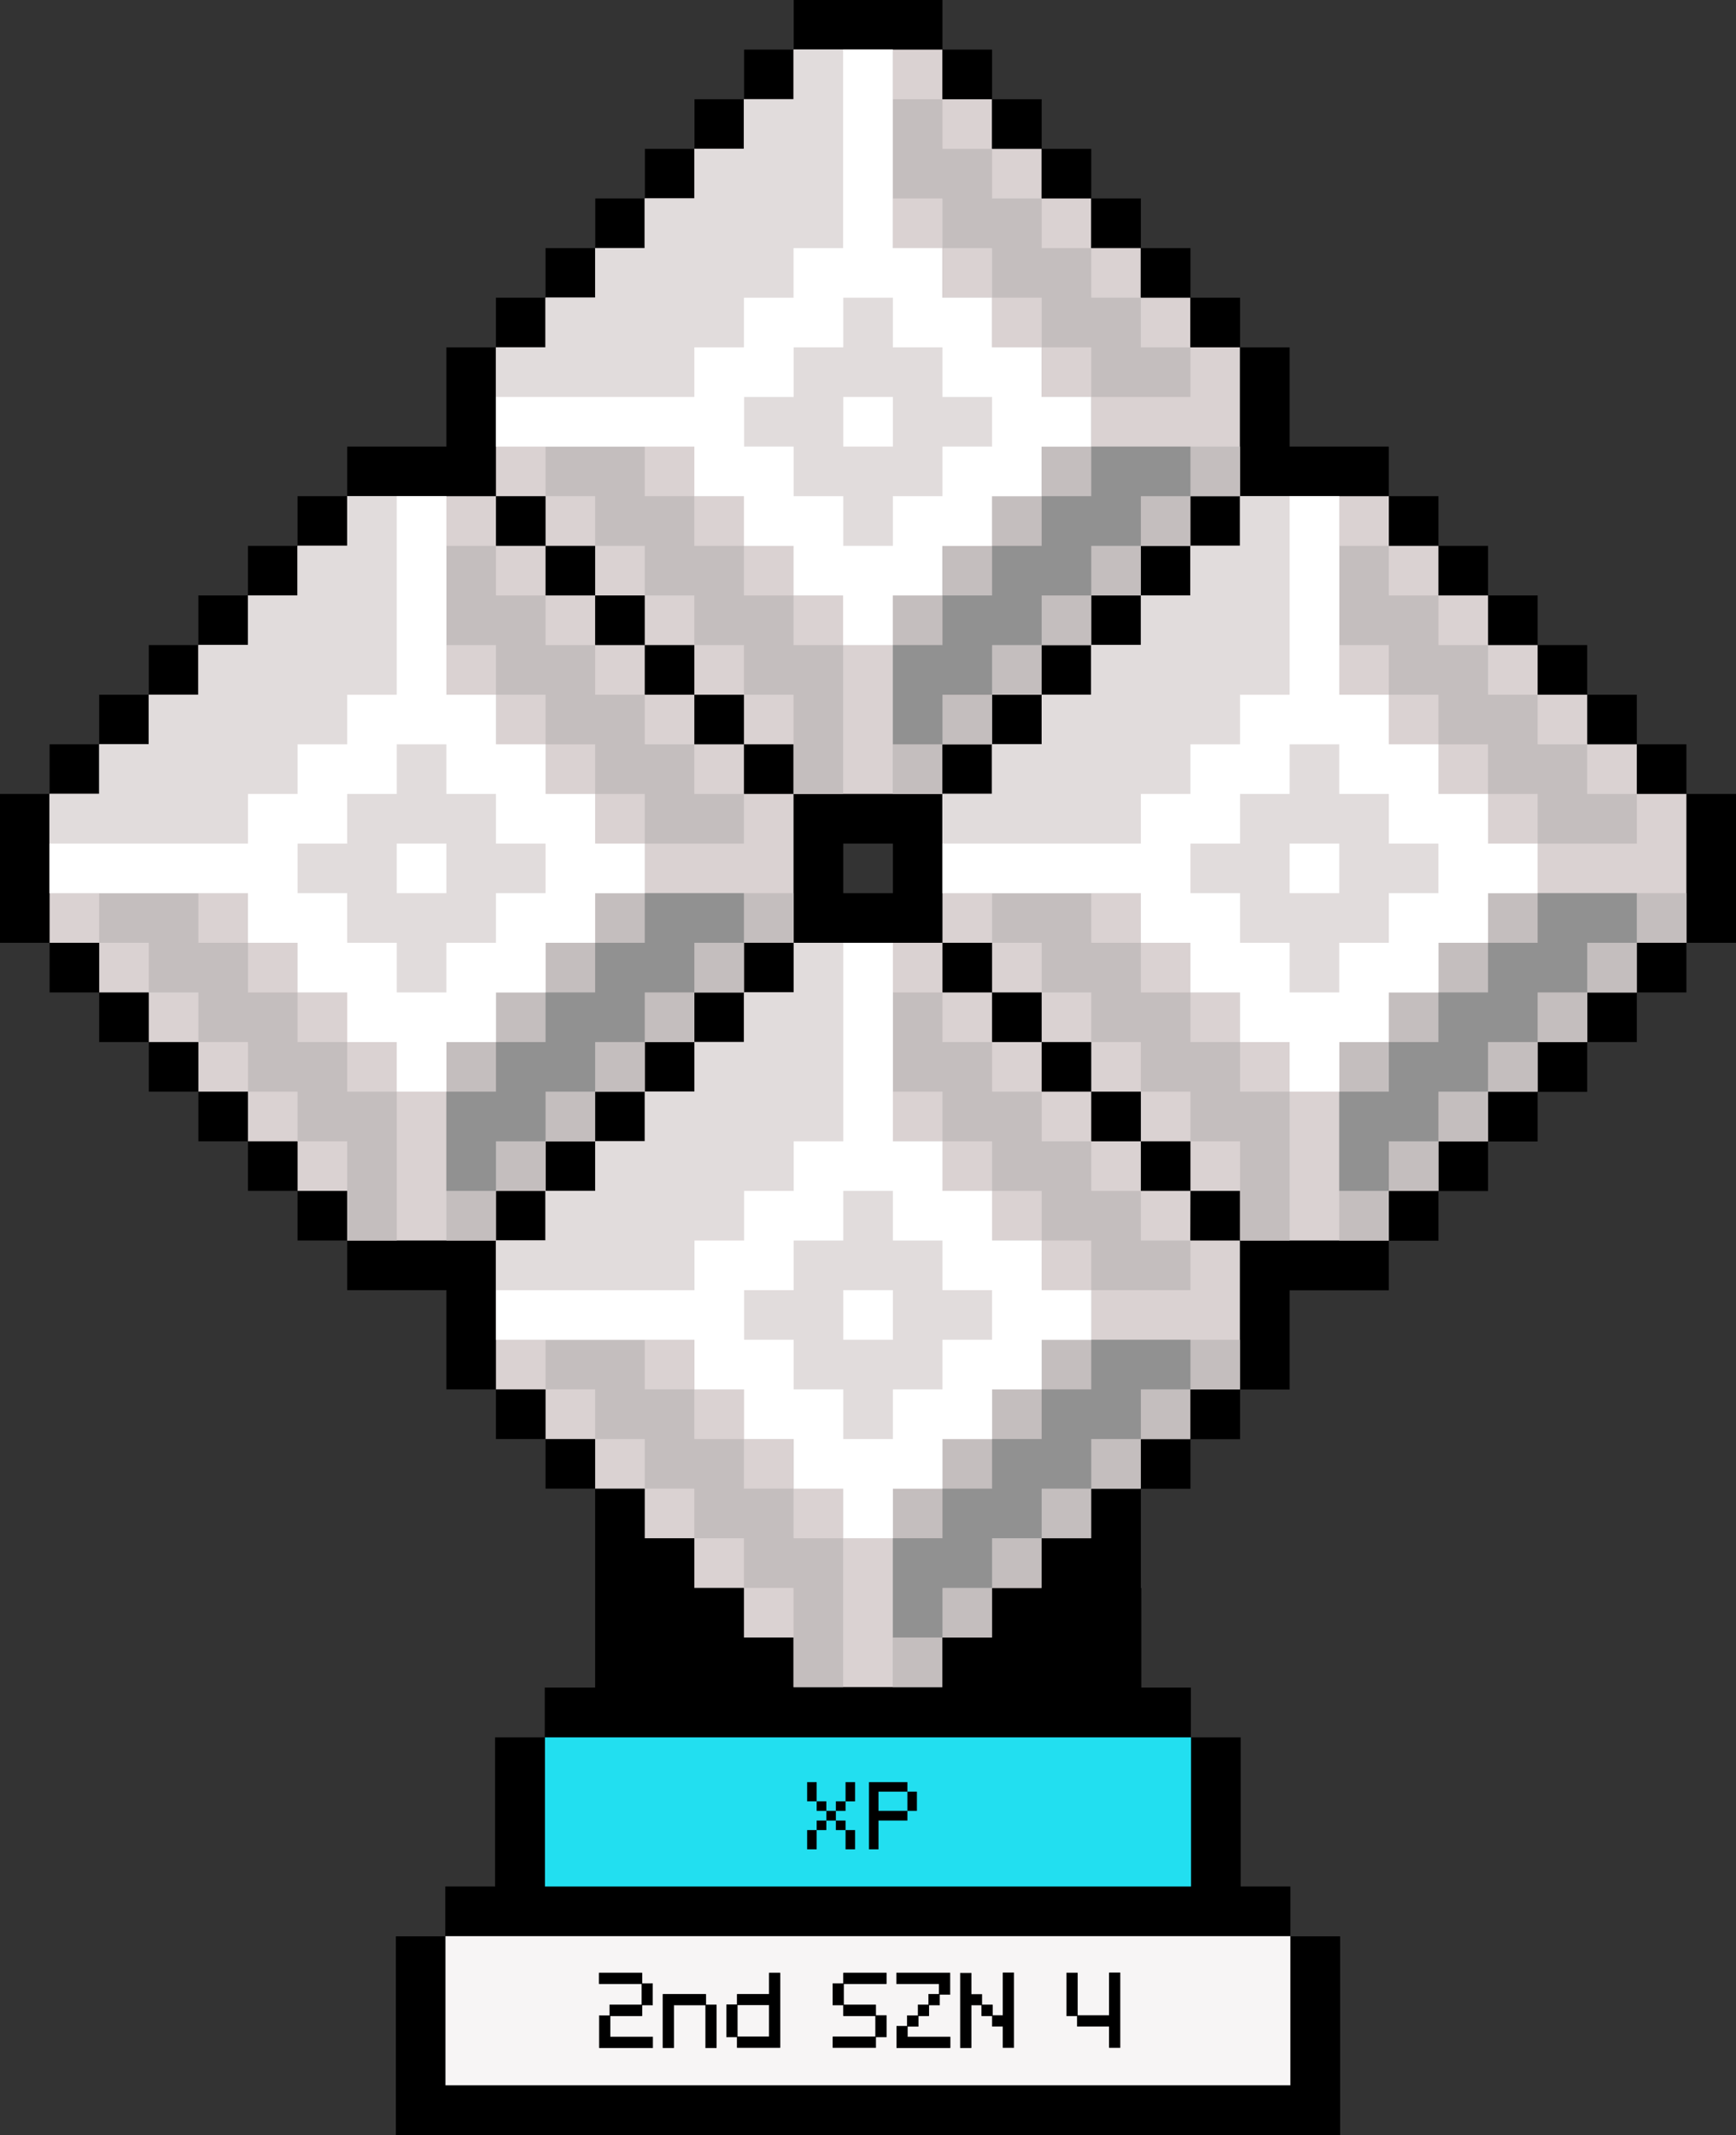 <svg xmlns="http://www.w3.org/2000/svg" xmlns:xlink="http://www.w3.org/1999/xlink" viewBox="0 0 1148.1 1411.4"><rect x="0" y="0" width="1148.1" height="1411.4" fill="#333333" stroke="none"/><path d="M1115.3 524.8V492h-32.8v-32.8h-32.8v-32.8h-32.8v-32.8h-32.8v-32.8h-32.8V328h-32.8v-32.8h-65.6v-65.6h-32.8v-32.8h-32.8V164h-32.8v-32.8h-32.8V98.4h-32.8V65.6h-32.8V32.8h-32.8V0h-98.4v32.8h-32.8v32.8h-32.8v32.8h-32.8v32.8h-32.8V164h-32.9v32.8H328v32.8h-32.8v65.6h-65.6V328h-32.8v32.8H164v32.8h-32.8v32.8H98.4v32.8H65.6V492H32.8v32.8H0v98.4h32.8V656h32.8v32.8h32.8v32.8h32.8v32.8H164v32.8h32.8V820h32.8v32.8h65.6v65.6H328v32.8h32.8V984h32.8v131.5h-33.3v32.9h-32.9v98.6h-32.9v32.9h-32.7v131.5h624.5v-131.5h-32.9V1247h-32.9v-98.6h-32.9v-32.9h-32.8v-65.8h-.3v-65.6h32.8v-32.8h32.8v-32.8h32.8v-65.6h65.6v-32.8h32.8v-32.8h32.8v-32.8h32.8v-32.8h32.8v-32.9h32.8V656h32.8v-32.8h32.8v-98.4h-32.8zm-557.6 32.8h32.8v32.8h-32.8v-32.8z"/><path d="M360.4 1148.4v98.6h427.3v-98.6H360.4z" fill="#22dff0"/><path d="M294.6 1279.8v98.6h558.8v-98.6H294.6z" fill="#f7f5f5"/><g fill="#dad2d2"><path d="M360.8 360.8h32.8v32.8h32.8v32.8h32.8v32.8H492V492h32.8v32.8h98.4V492H656v-32.8h32.8v-32.8h32.8v-32.8h32.8v-32.8h32.8V328H820v-98.4h-32.8v-32.8h-32.8V164h-32.8v-32.8h-32.8V98.4H656V65.6h-32.8V32.8h-98.4v32.8H492v32.8h-32.8v32.8h-32.8V164h-32.8v32.8h-32.8v32.8H328V328h32.8v32.8zm721.7 164V492h-32.8v-32.8h-32.8v-32.8h-32.8v-32.8h-32.8v-32.8h-32.8V328h-98.4v32.8h-32.8v32.8h-32.8v32.8h-32.8v32.8h-32.8V492h-32.8v32.8h-32.8v98.4h32.8V656h32.8v32.8h32.8v32.8h32.8v32.8h32.8v32.8h32.8V820h98.4v-32.8h32.8v-32.8h32.8v-32.8h32.8v-32.8h32.8V656h32.8v-32.8h32.8v-98.4h-32.8z"/><path d="M360.8 787.2v-32.8h32.8v-32.8h32.8v-32.8h32.8V656H492v-32.8h32.8v-98.4H492V492h-32.8v-32.8h-32.8v-32.8h-32.8v-32.8h-32.8v-32.8H328V328h-98.4v32.8h-32.8v32.8H164v32.8h-32.8v32.8H98.4V492H65.6v32.8H32.8v98.4h32.8V656h32.8v32.8h32.8v32.8H164v32.8h32.8v32.8h32.8V820H328v-32.8h32.8z"/><path d="M787.3 787.2h-32.8v-32.8h-32.8v-32.8h-32.8v-32.8h-32.8V656h-32.8v-32.8h-98.4V656h-32.8v32.8h-32.8v32.8h-32.8v32.8h-32.8v32.8h-32.9V820H328v98.4h32.8v32.8h32.8V984h32.8v32.8h32.8v32.8H492v32.8h32.8v32.8h98.4v-32.8H656v-32.8h32.8v-32.8h32.8V984h32.8v-32.8h32.8v-32.8H820V820h-32.8l.1-32.8h0z"/></g><g fill="#c4bebe"><path d="M656.1 492v-32.8h32.8v-32.8h32.8v-32.8h32.8v-32.8h32.8V328h32.8v-32.8h-98.4v-32.8h-32.8v-32.8h-32.8v-32.8h-32.8V164h-32.8v-32.8h32.8V164h32.8v32.8h32.8v32.8h32.8v32.8h65.6v-32.8h-32.8v-32.8h-32.8V164h-32.8v-32.8h-32.8V98.4h-32.8V65.6h-32.8V32.8h-65.6v32.8h-32.8v32.8h-32.8v32.8h-32.8V164h-32.8v32.8h-32.9v32.8H328v65.6h32.8V328h32.8v32.8h32.8v32.8h32.8v32.8H492v32.8h32.8v65.6h32.8v-98.4h-32.8v-32.8H492v-32.8h-32.8V328h-32.8v-32.8h32.8V328H492v32.8h32.8v32.8h32.8v32.8h32.8v98.4h32.8V492h32.9z"/><path d="M1082.5 590.4h-65.6v-32.8h-32.8v-32.8h-32.8V492h-32.8v-32.8h-32.8v-32.8h32.8v32.8h32.8V492h32.8v32.8h32.8v32.8h65.6v-32.8h-32.8V492h-32.8v-32.8h-32.8v-32.8h-32.8v-32.8h-32.8v-32.8h-32.8V328h-65.6v32.8h-32.8v32.8h-32.8v32.8h-32.8v32.8h-32.8V492h-32.8v32.8h-32.8v65.6h32.8v32.8h32.8V656h32.8v32.8h32.8v32.8h32.8v32.8h32.8V820h32.8v-98.4h-32.8v-32.8h-32.8V656h-32.8v-32.8h-32.8v-32.8h32.8v32.8h32.8V656h32.8v32.8h32.8v32.8h32.8V820h32.8v-32.8h32.8v-32.8h32.8v-32.8h32.8v-32.8h32.8V656h32.8v-32.8h32.8v-32.8h-32.8 0zM360.8 787.2v-32.8h32.8v-32.8h32.8v-32.8h32.8V656H492v-32.8h32.8v-32.8h-98.4v-32.8h-32.8v-32.8h-32.8V492H328v-32.8h-32.8v-32.8H328v32.8h32.8V492h32.8v32.8h32.8v32.8H492v-32.8h-32.8V492h-32.8v-32.8h-32.8v-32.8h-32.8v-32.8H328v-32.8h-32.8V328h-65.6v32.8h-32.8v32.8H164v32.8h-32.8v32.8H98.4V492H65.6v32.8H32.8v65.6h32.8v32.8h32.8V656h32.8v32.8H164v32.8h32.8v32.8h32.8V820h32.8v-98.4h-32.8v-32.8h-32.8V656H164v-32.8h-32.8v-32.8H164v32.8h32.8V656h32.8v32.8h32.8v32.8h32.8V820H328v-32.8h32.8 0z"/><path d="M754.5 885.6h-32.8v-32.8h-32.8V820h-32.8v-32.8h-32.8v-32.8h-32.8v-32.8h32.8v32.8h32.8v32.8h32.8V820h32.8v32.8h65.6V820h-32.8v-32.8h-32.8v-32.8h-32.8v-32.8h-32.8v-32.8h-32.8V656h-32.8v-32.8h-65.6V656h-32.8v32.8h-32.8v32.8h-32.8v32.8h-32.8v32.8h-32.9V820H328v65.6h32.8v32.8h32.8v32.8h32.8V984h32.8v32.8H492v32.8h32.8v65.6h32.8v-98.4h-32.8V984H492v-32.8h-32.8v-32.8h-32.8v-32.8h32.8v32.8H492v32.8h32.8V984h32.8v32.8h32.8v98.4h32.8v-32.8H656v-32.8h32.8v-32.8h32.8V984h32.8v-32.8h32.8v-32.8H820v-32.8h-65.5z"/></g><path d="M393.6 295.2h65.6V328H492v32.8h32.8v32.8h32.8v32.8h32.8v-32.8h32.8v-32.8H656V328h32.8v-32.8h32.8v-32.8h-32.8v-32.8H656v-32.8h-32.8V164h-32.8V32.8h-65.6v32.8H492v32.8h-32.8v32.8h-32.8V164h-32.8v32.8h-32.8v32.8H328v65.6h65.6zm590.5 262.4v-32.8h-32.8V492h-32.8v-32.8h-32.8V328h-65.6v32.8h-32.8v32.8h-32.8v32.8h-32.8v32.8h-32.8V492h-32.8v32.8h-32.8v65.6h131.2v32.8h32.8V656h32.8v32.8h32.8v32.8h32.8v-32.8h32.8V656h32.8v-32.8h32.8v-32.8h32.8v-32.8h-32.8 0zM328 656h32.8v-32.8h32.8v-32.8h32.8v-32.8h-32.8v-32.8h-32.8V492H328v-32.8h-32.8V328h-65.6v32.8h-32.8v32.8H164v32.8h-32.8v32.8H98.4V492H65.6v32.8H32.8v65.6H164v32.8h32.8V656h32.8v32.8h32.8v32.8h32.8v-32.8H328V656h0zm360.9 164h-32.8v-32.8h-32.8v-32.8h-32.8V623.2h-65.6V656h-32.8v32.8h-32.8v32.8h-32.8v32.8h-32.8v32.8h-32.9V820H328v65.6h131.2v32.8H492v32.8h32.8V984h32.8v32.8h32.8V984h32.8v-32.8H656v-32.8h32.8v-32.8h32.8v-32.8h-32.8l.1-32.8h0z" fill="#e1dcdc"/><path d="M721.7 328h-32.8v32.8h-32.8v32.8h-32.8v32.8h-32.8V492h32.8v-32.8h32.8v-32.8h32.8v-32.8h32.8v-32.8h32.8V328h32.8v-32.8h-65.6V328zm295.2 262.4v32.8h-32.8V656h-32.8v32.8h-32.8v32.8h-32.8v65.6h32.8v-32.8h32.8v-32.8h32.8v-32.8h32.8V656h32.8v-32.8h32.8v-32.8h-65.6 0zm-590.5 32.8h-32.8V656h-32.8v32.8H328v32.8h-32.8v65.6H328v-32.8h32.8v-32.8h32.8v-32.8h32.8V656h32.8v-32.8H492v-32.8h-65.6v32.8zm295.3 295.2h-32.8v32.8h-32.8V984h-32.8v32.8h-32.8v65.6h32.8v-32.8h32.8v-32.8h32.8V984h32.8v-32.8h32.8v-32.8h32.8v-32.8h-65.6v32.8z" fill="#919191"/><g fill="#fff"><path d="M557.7 262.4h32.8v32.8h-32.8zm-164.1 32.8h65.6V328H492v32.8h32.8v32.8h32.8v32.8h32.8v-32.8h32.8v-32.8H656V328h32.8v-32.8h32.8v-32.8h-32.8v-32.8H656v-32.8h-32.8V164h-32.8V32.8h-32.8V164h-32.8v32.8H492v32.8h-32.8v32.8H328v32.8h65.6zm131.3-32.8v-32.8h32.8v-32.8h32.8v32.8h32.8v32.8h32.8v32.8h-32.8V328h-32.8v32.8h-32.8V328h-32.8v-32.8h-32.8v-32.8h32.8 0zm459.2 295.2v-32.8h-32.8V492h-32.8v-32.8h-32.8V328h-32.8v131.2h-32.8V492h-32.8v32.8h-32.8v32.8H623.3v32.8h131.2v32.8h32.8V656h32.8v32.8h32.8v32.8h32.8v-32.8h32.8V656h32.8v-32.8h32.8v-32.8h32.8v-32.8h-32.8 0zm-65.6 32.8v32.8h-32.8V656h-32.8v-32.8h-32.8v-32.8h-32.8v-32.8h32.8v-32.8h32.8V492h32.8v32.8h32.8v32.8h32.8v32.8h-32.8 0zm-65.6-32.8h32.8v32.8h-32.8zM328 656h32.8v-32.8h32.8v-32.8h32.8v-32.8h-32.8v-32.8h-32.8V492H328v-32.8h-32.8V328h-32.8v131.2h-32.8V492h-32.8v32.8H164v32.8H32.8v32.8H164v32.8h32.8V656h32.8v32.8h32.8v32.8h32.8v-32.8H328V656h0zm-65.6 0v-32.8h-32.8v-32.8h-32.8v-32.8h32.8v-32.8h32.8V492h32.8v32.8H328v32.8h32.8v32.8H328v32.8h-32.8V656h-32.8 0z"/><path d="M262.4 557.6h32.8v32.8h-32.8zM688.9 820h-32.8v-32.8h-32.8v-32.8h-32.8V623.2h-32.8v131.2h-32.8v32.8h-32.8V820h-32.8v32.8H328.1v32.8h131.2v32.8h32.8v32.8h32.8V984h32.8v32.8h32.8V984h32.8v-32.8h32.8v-32.8h32.8v-32.8h32.8v-32.8h-32.8V820zm-32.8 65.6h-32.8v32.8h-32.8v32.8h-32.8v-32.8h-32.8v-32.8h-32.8v-32.8h32.8V820h32.8v-32.8h32.8V820h32.8v32.8h32.8v32.8z"/><path d="M557.7 852.8h32.8v32.8h-32.8z"/></g><path d="M540.1 1178v12.7h-6.3V1178h6.3zm-6.3 31.7h6.3v12.7h-6.3v-12.7zm12.7-19v6.3h-6.4v-6.3h6.4zm-6.4 12.7h6.4v6.3h-6.4v-6.3zm12.7-6.4v6.4h-6.3v-6.4h6.3zm6.4 0h-6.4v-6.3h6.4v6.3zm-6.4 12.7v-6.3h6.4v6.3h-6.4zm12.7-19h-6.3V1178h6.3v12.7zm-6.3 31.7v-12.7h6.3v12.7h-6.3zM581 1197h19.1v6.4H581v19h-6.3V1178h25.4v6.3H581v12.7zm25.4-12.7v12.7h-6.3v-12.7h6.3z"/><use xlink:href="#A"/><use xlink:href="#F"/><use xlink:href="#B"/><use xlink:href="#C"/><use xlink:href="#D"/><use xlink:href="#E"/><use xlink:href="#G"/><g fill="none" stroke="#000" stroke-miterlimit="10" stroke-width=".418"><use xlink:href="#A"/><use xlink:href="#F"/><use xlink:href="#B"/><use xlink:href="#C"/><use xlink:href="#D"/><use xlink:href="#E"/><use xlink:href="#G"/></g><defs><path id="A" d="M424.5 1304.2v7h-28.2v-7h28.2zm-21.1 28.2v14.1h28.2v7h-35.2v-21.1h7zm21.1 0h-21.2v-7.1h21.2v7.1zm7-7.1h-7v-14.1h7v14.1z"/><path id="B" d="M487.6 1346.4h-7v-21.2h7v21.2zm0-21.1v-7h21.2v-14.1h7v49.2h-28.2v-7h21.2v-21.2h-21.2z"/><path id="C" d="M557.9 1311.2v14.1h-7v-14.1h7zm-7 35.2h28.2v7h-28.2v-7zm35.2-35.2h-28.2v-7h28.2v7zm-28.2 21.2v-7.1h21.2v7.1h-21.2zm21.2 14v-14.1h7v14.1h-7z"/><path id="D" d="M628.2 1304.2v14.1h-7v-7.1H593v-7h35.2zm-35.1 35.2h7v7.1h28.2v7h-35.2v-14.1zm7-7h7.1v7h-7.1v-7zm7.1-7.1h7v7.1h-7v-7.1zm7-7h7.1v7h-7.1v-7z"/><path id="E" d="M649.3 1318.3v7h-7.1v28.2h-7v-49.2h7v14.1h7.1zm7 7v7.1h-7v-7.1h7zm14.1-21.1v49.2h-7v-14.1h-7.1v-7h7.1v-28.2h7z"/><path id="F" d="M445.5 1325.3v28.2h-7v-35.2h28.2v7h-21.2zm28.2 0v28.2h-7v-28.2h7z"/><path id="G" d="M712.5 1304.2v28.2h-7v-28.2h7zm28.2 0v49.2h-7v-14.1h-21.2v-7h21.2v-28.2h7z"/></defs></svg>